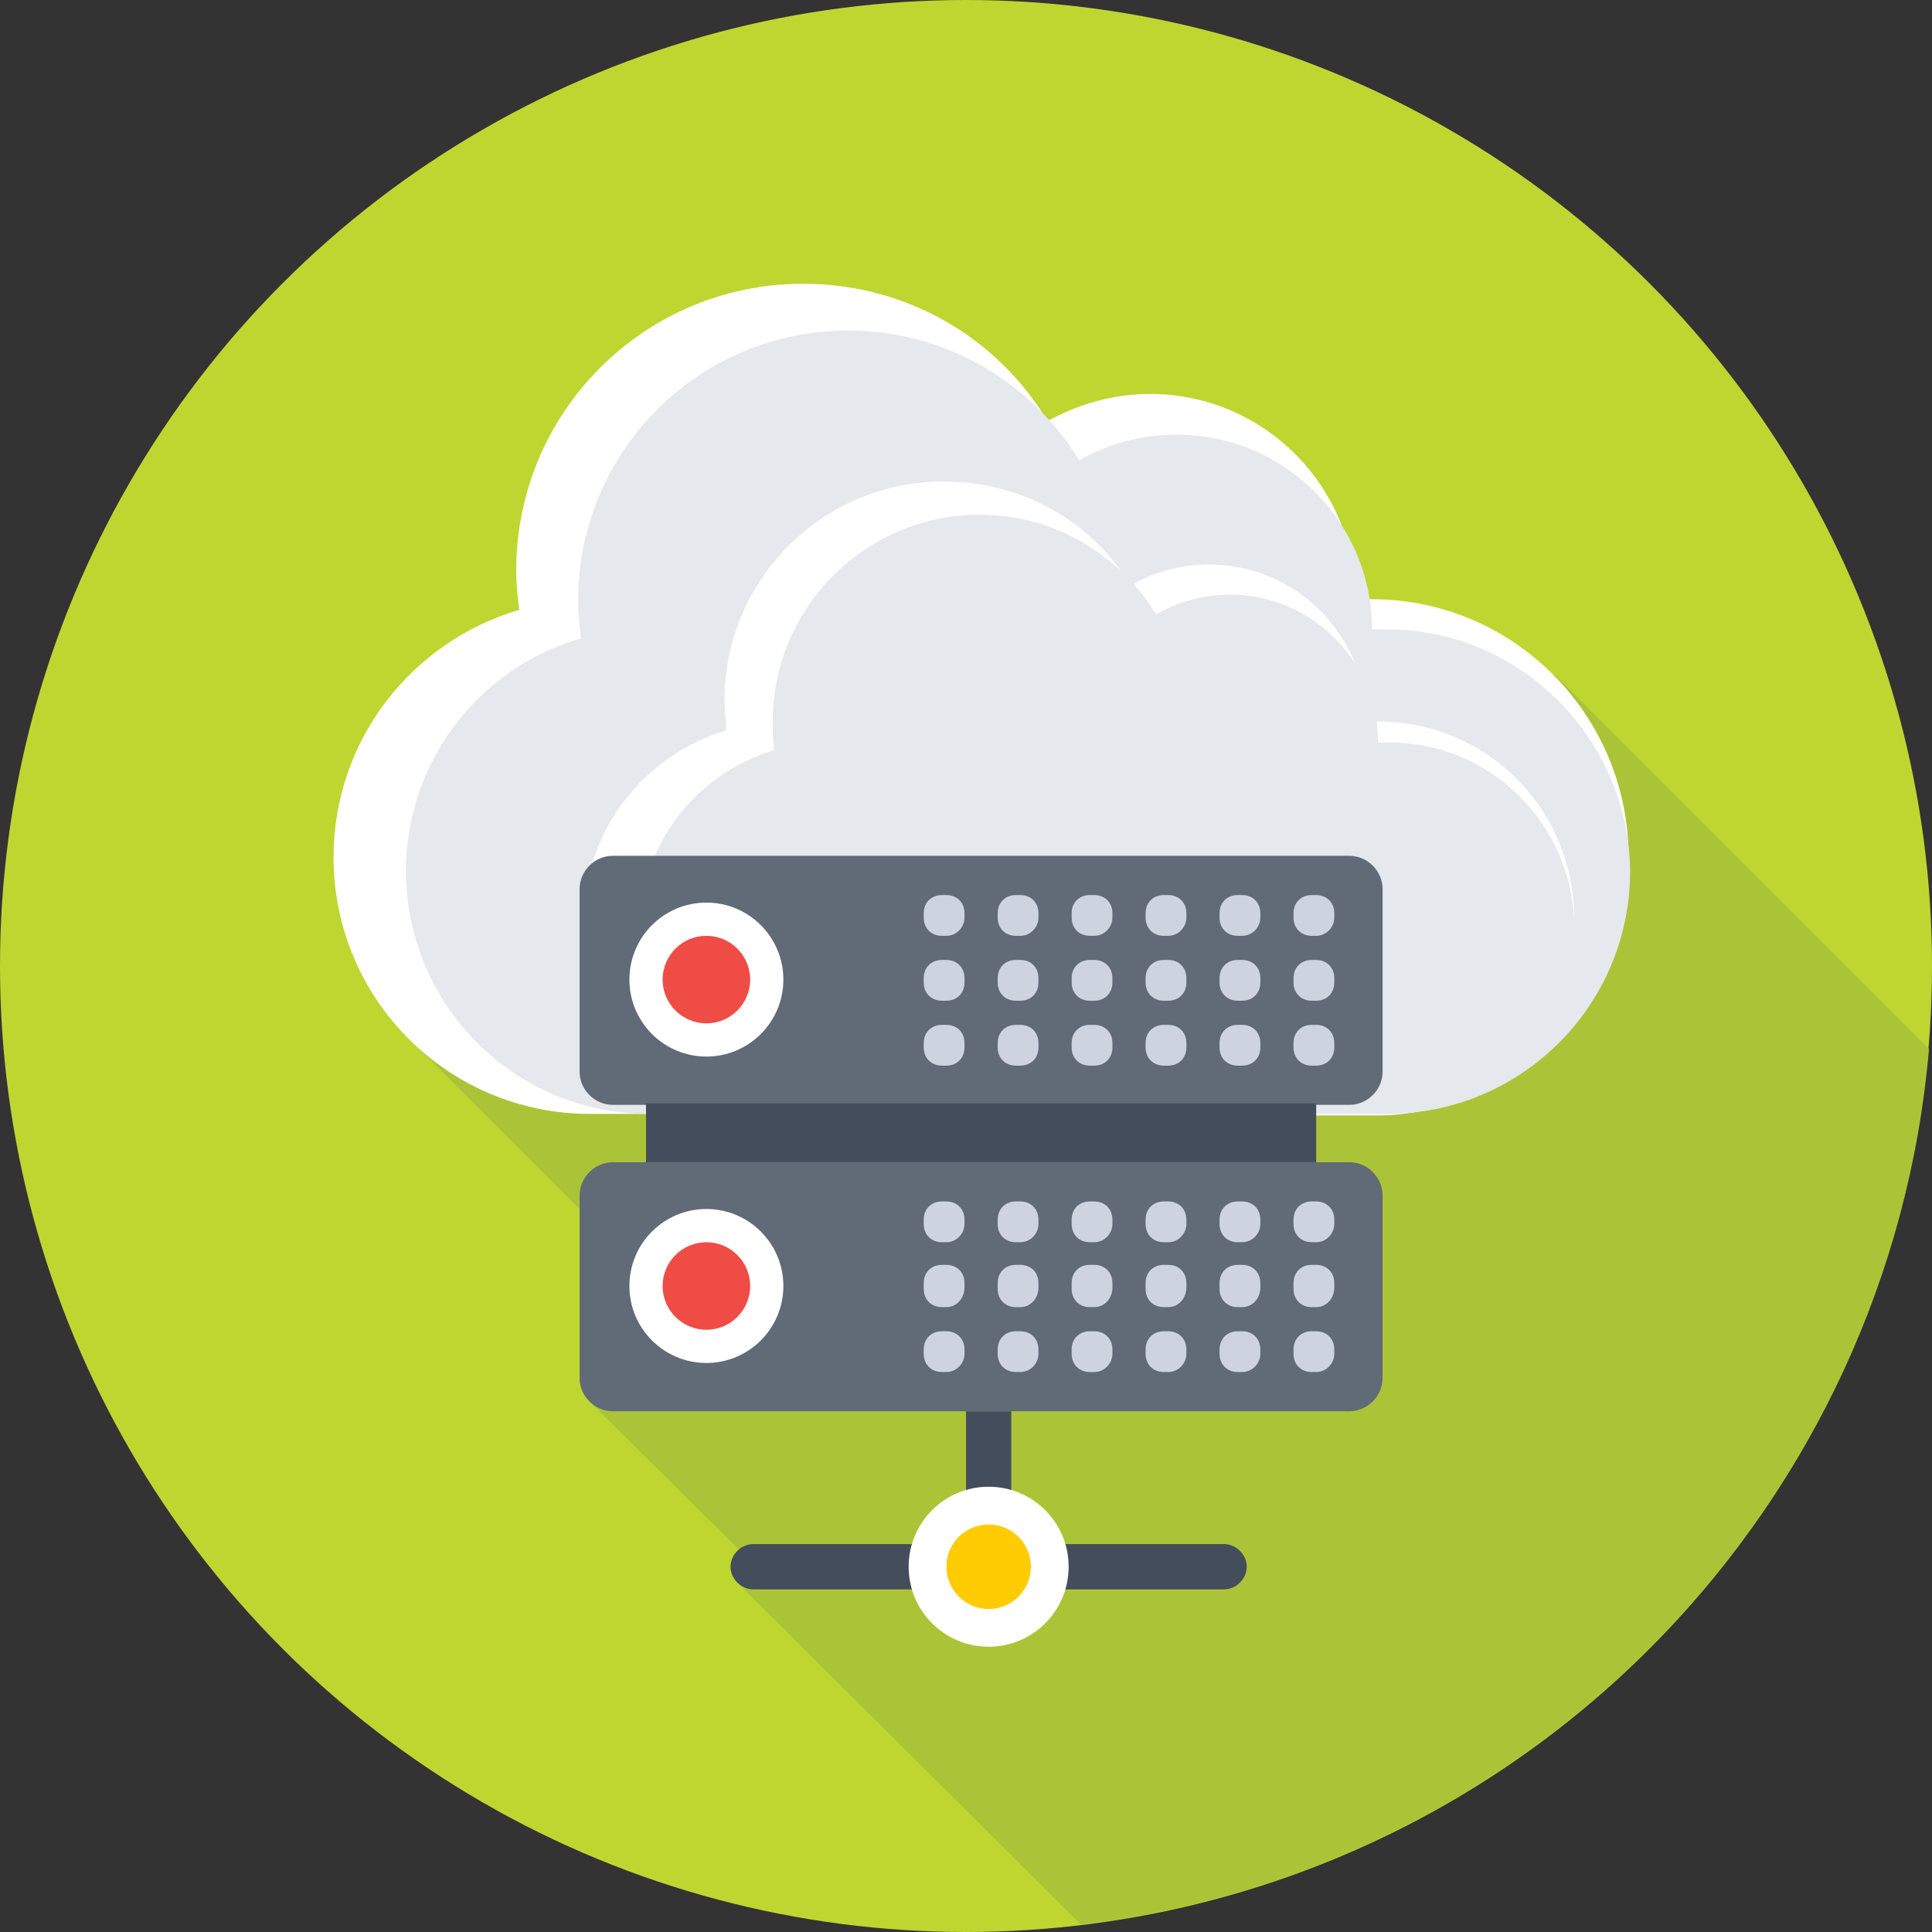 <?xml version="1.0" ?><!DOCTYPE svg  PUBLIC '-//W3C//DTD SVG 1.1//EN'  'http://www.w3.org/Graphics/SVG/1.1/DTD/svg11.dtd'><svg enable-background="new 0 0 128 128" id="Layer_1" version="1.1" viewBox="0 0 128 128" xml:space="preserve" xmlns="http://www.w3.org/2000/svg" xmlns:xlink="http://www.w3.org/1999/xlink"><rect x="0" y="0" width="128" height="128" fill="#333333" stroke="none"/><g><circle cx="64" cy="64" fill="#BED630" r="64"/><path d="M71.6,127.5c30-3.5,53.6-27.8,56.2-58l-24.8-24.8l-62,6l-1.7-1.7L27.5,69.2l14.4,14.4L39,92.8L50.3,104   l-1.6,0.7L71.6,127.5z" fill="#ABC437"/><g><g><path d="M90.9,39.7c-0.4,0-0.7,0-1.1,0c0,0,0,0,0,0c0-7.5-6.1-13.6-13.6-13.6c-2.5,0-4.8,0.7-6.8,1.8     c-3.3-5.5-9.3-9.1-16.2-9.1c-10.5,0-19,8.5-19,19c0,0.9,0.1,1.8,0.2,2.6c-7.1,2.1-12.3,8.6-12.3,16.4c0,9.4,7.6,17,17,17     c-1.1,0,51.8,0,51.8,0c9.4,0,17-7.6,17-17S100.3,39.7,90.9,39.7z" fill="#FFFFFF"/><path d="M91.9,41.7c-0.3,0-0.7,0-1,0c0,0,0,0,0,0c0-7.1-5.8-12.9-12.9-12.9c-2.4,0-4.6,0.6-6.5,1.7     c-3.1-5.1-8.8-8.6-15.3-8.6c-9.9,0-17.9,8-17.9,17.9c0,0.8,0.1,1.7,0.2,2.5c-6.7,1.9-11.6,8.1-11.6,15.4     c0,8.9,7.2,16.1,16.1,16.1c-1,0,48.9,0,48.9,0c8.9,0,16.1-7.2,16.1-16.1C107.9,48.9,100.7,41.7,91.9,41.7z" fill="#E5E8EC"/></g><g><path d="M91.3,47.8c-0.3,0-0.6,0-0.8,0c0,0,0,0,0,0c0-5.8-4.7-10.4-10.4-10.4c-1.9,0-3.7,0.5-5.2,1.4     c-2.5-4.2-7.1-6.9-12.4-6.9c-8,0-14.5,6.5-14.5,14.5c0,0.7,0.1,1.3,0.1,2c-5.4,1.6-9.4,6.6-9.4,12.5c0,7.2,5.8,13,13,13     c-0.8,0,39.6,0,39.6,0c7.2,0,13-5.8,13-13C104.3,53.6,98.5,47.8,91.3,47.8z" fill="#FFFFFF"/><path d="M92.1,49.2c-0.3,0-0.5,0-0.8,0c0,0,0,0,0,0c0-5.4-4.4-9.8-9.8-9.8c-1.8,0-3.5,0.5-4.9,1.3     c-2.4-3.9-6.7-6.6-11.7-6.6c-7.5,0-13.7,6.1-13.7,13.7c0,0.6,0,1.3,0.1,1.9c-5.1,1.5-8.9,6.2-8.9,11.8c0,6.8,5.5,12.3,12.3,12.3     c-0.8,0,37.3,0,37.3,0c6.8,0,12.3-5.5,12.3-12.3C104.3,54.7,98.8,49.2,92.1,49.2z" fill="#E5E8EC"/></g></g><g><path d="M89.4,56.7H40.6c-1.2,0-2.2,1-2.2,2.2V71c0,1.2,1,2.2,2.2,2.2h48.8c1.2,0,2.2-1,2.2-2.2V58.9    C91.6,57.7,90.6,56.7,89.4,56.7z" fill="#616B77"/><g><circle cx="46.8" cy="64.9" fill="#FFFFFF" r="5.1"/><circle cx="46.8" cy="64.9" fill="#EF4C45" r="2.9"/></g><g><g><path d="M62.7,62h-0.3c-0.7,0-1.2-0.5-1.2-1.2v-0.3c0-0.7,0.5-1.2,1.2-1.2h0.3c0.7,0,1.2,0.5,1.2,1.2v0.3      C63.9,61.4,63.4,62,62.7,62z" fill="#CED4DF"/><path d="M67.6,62h-0.3c-0.7,0-1.2-0.5-1.2-1.2v-0.3c0-0.7,0.5-1.2,1.2-1.2h0.3c0.7,0,1.2,0.5,1.2,1.2v0.3      C68.8,61.4,68.3,62,67.6,62z" fill="#CED4DF"/><path d="M72.5,62h-0.3c-0.7,0-1.2-0.5-1.2-1.2v-0.3c0-0.7,0.5-1.2,1.2-1.2h0.3c0.7,0,1.2,0.5,1.2,1.2v0.3      C73.7,61.4,73.2,62,72.5,62z" fill="#CED4DF"/><path d="M77.4,62h-0.3c-0.7,0-1.2-0.5-1.2-1.2v-0.3c0-0.7,0.5-1.2,1.2-1.2h0.3c0.7,0,1.2,0.5,1.2,1.2v0.3      C78.6,61.4,78.1,62,77.4,62z" fill="#CED4DF"/><path d="M82.3,62H82c-0.7,0-1.2-0.5-1.2-1.2v-0.3c0-0.7,0.5-1.2,1.2-1.2h0.3c0.7,0,1.2,0.5,1.2,1.2v0.3      C83.5,61.4,83,62,82.3,62z" fill="#CED4DF"/><path d="M87.2,62h-0.3c-0.7,0-1.2-0.5-1.2-1.2v-0.3c0-0.7,0.5-1.2,1.2-1.2h0.3c0.7,0,1.2,0.5,1.2,1.2v0.3      C88.4,61.4,87.9,62,87.2,62z" fill="#CED4DF"/></g><g><path d="M62.7,66.3h-0.3c-0.7,0-1.2-0.5-1.2-1.2v-0.3c0-0.7,0.5-1.2,1.2-1.2h0.3c0.7,0,1.2,0.5,1.2,1.2v0.3      C63.9,65.8,63.4,66.3,62.7,66.3z" fill="#CED4DF"/><path d="M67.6,66.3h-0.3c-0.7,0-1.2-0.5-1.2-1.2v-0.3c0-0.7,0.5-1.2,1.2-1.2h0.3c0.7,0,1.2,0.5,1.2,1.2v0.3      C68.8,65.8,68.3,66.3,67.6,66.3z" fill="#CED4DF"/><path d="M72.5,66.3h-0.3c-0.7,0-1.2-0.5-1.2-1.2v-0.3c0-0.7,0.5-1.2,1.2-1.2h0.3c0.7,0,1.2,0.5,1.2,1.2v0.3      C73.7,65.8,73.2,66.3,72.5,66.3z" fill="#CED4DF"/><path d="M77.4,66.3h-0.3c-0.7,0-1.2-0.5-1.2-1.2v-0.3c0-0.7,0.5-1.2,1.2-1.2h0.3c0.7,0,1.2,0.5,1.2,1.2v0.3      C78.6,65.8,78.1,66.3,77.4,66.3z" fill="#CED4DF"/><path d="M82.3,66.3H82c-0.7,0-1.2-0.5-1.2-1.2v-0.3c0-0.7,0.5-1.2,1.2-1.2h0.3c0.7,0,1.2,0.5,1.2,1.2v0.3      C83.5,65.8,83,66.3,82.3,66.3z" fill="#CED4DF"/><path d="M87.2,66.3h-0.3c-0.7,0-1.2-0.5-1.2-1.2v-0.3c0-0.7,0.5-1.2,1.2-1.2h0.3c0.7,0,1.2,0.5,1.2,1.2v0.3      C88.4,65.8,87.9,66.3,87.2,66.3z" fill="#CED4DF"/></g><g><path d="M62.7,70.6h-0.3c-0.7,0-1.2-0.5-1.2-1.2v-0.3c0-0.7,0.5-1.2,1.2-1.2h0.3c0.7,0,1.2,0.5,1.2,1.2v0.3      C63.9,70.1,63.4,70.6,62.7,70.6z" fill="#CED4DF"/><path d="M67.6,70.6h-0.3c-0.7,0-1.2-0.5-1.2-1.2v-0.3c0-0.7,0.5-1.2,1.2-1.2h0.3c0.7,0,1.2,0.5,1.2,1.2v0.3      C68.8,70.1,68.3,70.6,67.6,70.6z" fill="#CED4DF"/><path d="M72.5,70.6h-0.3c-0.7,0-1.2-0.5-1.2-1.2v-0.3c0-0.7,0.5-1.2,1.2-1.2h0.3c0.7,0,1.2,0.5,1.2,1.2v0.3      C73.7,70.1,73.2,70.6,72.5,70.6z" fill="#CED4DF"/><path d="M77.4,70.6h-0.3c-0.7,0-1.2-0.5-1.2-1.2v-0.3c0-0.7,0.5-1.2,1.2-1.2h0.3c0.7,0,1.2,0.5,1.2,1.2v0.3      C78.6,70.1,78.1,70.6,77.4,70.6z" fill="#CED4DF"/><path d="M82.3,70.6H82c-0.7,0-1.2-0.5-1.2-1.2v-0.3c0-0.7,0.5-1.2,1.2-1.2h0.3c0.7,0,1.2,0.5,1.2,1.2v0.3      C83.5,70.1,83,70.6,82.3,70.6z" fill="#CED4DF"/><path d="M87.2,70.6h-0.3c-0.7,0-1.2-0.5-1.2-1.2v-0.3c0-0.7,0.5-1.2,1.2-1.2h0.3c0.7,0,1.2,0.5,1.2,1.2v0.3      C88.4,70.1,87.9,70.6,87.2,70.6z" fill="#CED4DF"/></g></g><path d="M89.4,77H40.6c-1.2,0-2.2,1-2.2,2.2v12.1c0,1.2,1,2.2,2.2,2.2h48.8c1.2,0,2.2-1,2.2-2.2V79.2    C91.6,78,90.6,77,89.4,77z" fill="#616B77"/><g><circle cx="46.8" cy="85.2" fill="#FFFFFF" r="5.1"/><circle cx="46.8" cy="85.2" fill="#EF4C45" r="2.9"/></g><g><g><path d="M62.7,82.3h-0.3c-0.7,0-1.2-0.5-1.2-1.2v-0.3c0-0.7,0.5-1.2,1.2-1.2h0.3c0.7,0,1.2,0.5,1.2,1.2v0.3      C63.9,81.7,63.4,82.3,62.7,82.3z" fill="#CED4DF"/><path d="M67.6,82.3h-0.3c-0.7,0-1.2-0.5-1.2-1.2v-0.3c0-0.7,0.5-1.2,1.2-1.2h0.3c0.7,0,1.2,0.5,1.2,1.2v0.3      C68.8,81.7,68.3,82.3,67.6,82.3z" fill="#CED4DF"/><path d="M72.5,82.3h-0.3c-0.7,0-1.2-0.5-1.2-1.2v-0.3c0-0.7,0.5-1.2,1.2-1.2h0.3c0.7,0,1.2,0.5,1.2,1.2v0.3      C73.7,81.7,73.2,82.3,72.5,82.3z" fill="#CED4DF"/><path d="M77.4,82.3h-0.3c-0.7,0-1.2-0.5-1.2-1.2v-0.3c0-0.7,0.5-1.2,1.2-1.2h0.3c0.7,0,1.2,0.5,1.2,1.2v0.3      C78.6,81.7,78.1,82.3,77.4,82.3z" fill="#CED4DF"/><path d="M82.3,82.3H82c-0.7,0-1.2-0.5-1.2-1.2v-0.3c0-0.7,0.5-1.2,1.2-1.2h0.3c0.7,0,1.2,0.5,1.2,1.2v0.3      C83.5,81.7,83,82.3,82.3,82.3z" fill="#CED4DF"/><path d="M87.2,82.3h-0.3c-0.7,0-1.2-0.5-1.2-1.2v-0.3c0-0.7,0.5-1.2,1.2-1.2h0.3c0.7,0,1.2,0.5,1.2,1.2v0.3      C88.4,81.7,87.9,82.3,87.2,82.3z" fill="#CED4DF"/></g><g><path d="M62.7,86.6h-0.3c-0.7,0-1.2-0.5-1.2-1.2V85c0-0.7,0.5-1.2,1.2-1.2h0.3c0.7,0,1.2,0.5,1.2,1.2v0.3      C63.9,86,63.4,86.6,62.7,86.6z" fill="#CED4DF"/><path d="M67.6,86.6h-0.3c-0.7,0-1.2-0.5-1.2-1.2V85c0-0.7,0.5-1.2,1.2-1.2h0.3c0.7,0,1.2,0.5,1.2,1.2v0.3      C68.8,86,68.3,86.6,67.6,86.6z" fill="#CED4DF"/><path d="M72.5,86.6h-0.3c-0.7,0-1.2-0.5-1.2-1.2V85c0-0.7,0.5-1.2,1.2-1.2h0.3c0.7,0,1.2,0.5,1.2,1.2v0.3      C73.7,86,73.2,86.6,72.5,86.6z" fill="#CED4DF"/><path d="M77.4,86.6h-0.3c-0.7,0-1.2-0.5-1.2-1.2V85c0-0.7,0.5-1.2,1.2-1.2h0.3c0.7,0,1.2,0.5,1.2,1.2v0.3      C78.6,86,78.1,86.6,77.4,86.6z" fill="#CED4DF"/><path d="M82.3,86.6H82c-0.7,0-1.2-0.5-1.2-1.2V85c0-0.7,0.5-1.2,1.2-1.2h0.3c0.7,0,1.2,0.5,1.2,1.2v0.3      C83.5,86,83,86.6,82.3,86.6z" fill="#CED4DF"/><path d="M87.2,86.6h-0.3c-0.7,0-1.2-0.5-1.2-1.2V85c0-0.7,0.5-1.2,1.2-1.2h0.3c0.7,0,1.2,0.5,1.2,1.2v0.3      C88.4,86,87.9,86.6,87.2,86.6z" fill="#CED4DF"/></g><g><path d="M62.7,90.9h-0.3c-0.7,0-1.2-0.5-1.2-1.2v-0.3c0-0.7,0.5-1.2,1.2-1.2h0.3c0.7,0,1.2,0.5,1.2,1.2v0.3      C63.9,90.3,63.4,90.9,62.7,90.9z" fill="#CED4DF"/><path d="M67.6,90.9h-0.3c-0.7,0-1.2-0.5-1.2-1.2v-0.3c0-0.7,0.5-1.2,1.2-1.2h0.3c0.7,0,1.2,0.5,1.2,1.2v0.3      C68.8,90.3,68.3,90.9,67.6,90.9z" fill="#CED4DF"/><path d="M72.5,90.9h-0.3c-0.7,0-1.2-0.5-1.2-1.2v-0.3c0-0.7,0.5-1.2,1.2-1.2h0.3c0.7,0,1.2,0.5,1.2,1.2v0.3      C73.7,90.3,73.2,90.9,72.5,90.9z" fill="#CED4DF"/><path d="M77.4,90.9h-0.3c-0.7,0-1.2-0.5-1.2-1.2v-0.3c0-0.7,0.5-1.2,1.2-1.2h0.3c0.7,0,1.2,0.5,1.2,1.2v0.3      C78.6,90.3,78.1,90.9,77.4,90.9z" fill="#CED4DF"/><path d="M82.3,90.9H82c-0.7,0-1.2-0.5-1.2-1.2v-0.3c0-0.7,0.5-1.2,1.2-1.2h0.3c0.7,0,1.2,0.5,1.2,1.2v0.3      C83.5,90.3,83,90.9,82.3,90.9z" fill="#CED4DF"/><path d="M87.2,90.9h-0.3c-0.7,0-1.2-0.5-1.2-1.2v-0.3c0-0.7,0.5-1.2,1.2-1.2h0.3c0.7,0,1.2,0.5,1.2,1.2v0.3      C88.4,90.3,87.9,90.9,87.2,90.9z" fill="#CED4DF"/></g></g><rect fill="#444D5B" height="3.9" width="44.4" x="42.8" y="73.1"/><path d="M81.1,102.3H67v-8.8h-3v8.8H49.9c-0.8,0-1.5,0.7-1.5,1.5v0c0,0.8,0.7,1.5,1.5,1.5h31.2    c0.8,0,1.5-0.7,1.5-1.5S81.9,102.3,81.1,102.3z" fill="#444D5B"/><circle cx="65.5" cy="103.8" fill="#FFFFFF" r="5.3"/><circle cx="65.5" cy="103.8" fill="#FFCC04" r="2.8"/></g></g></svg>
